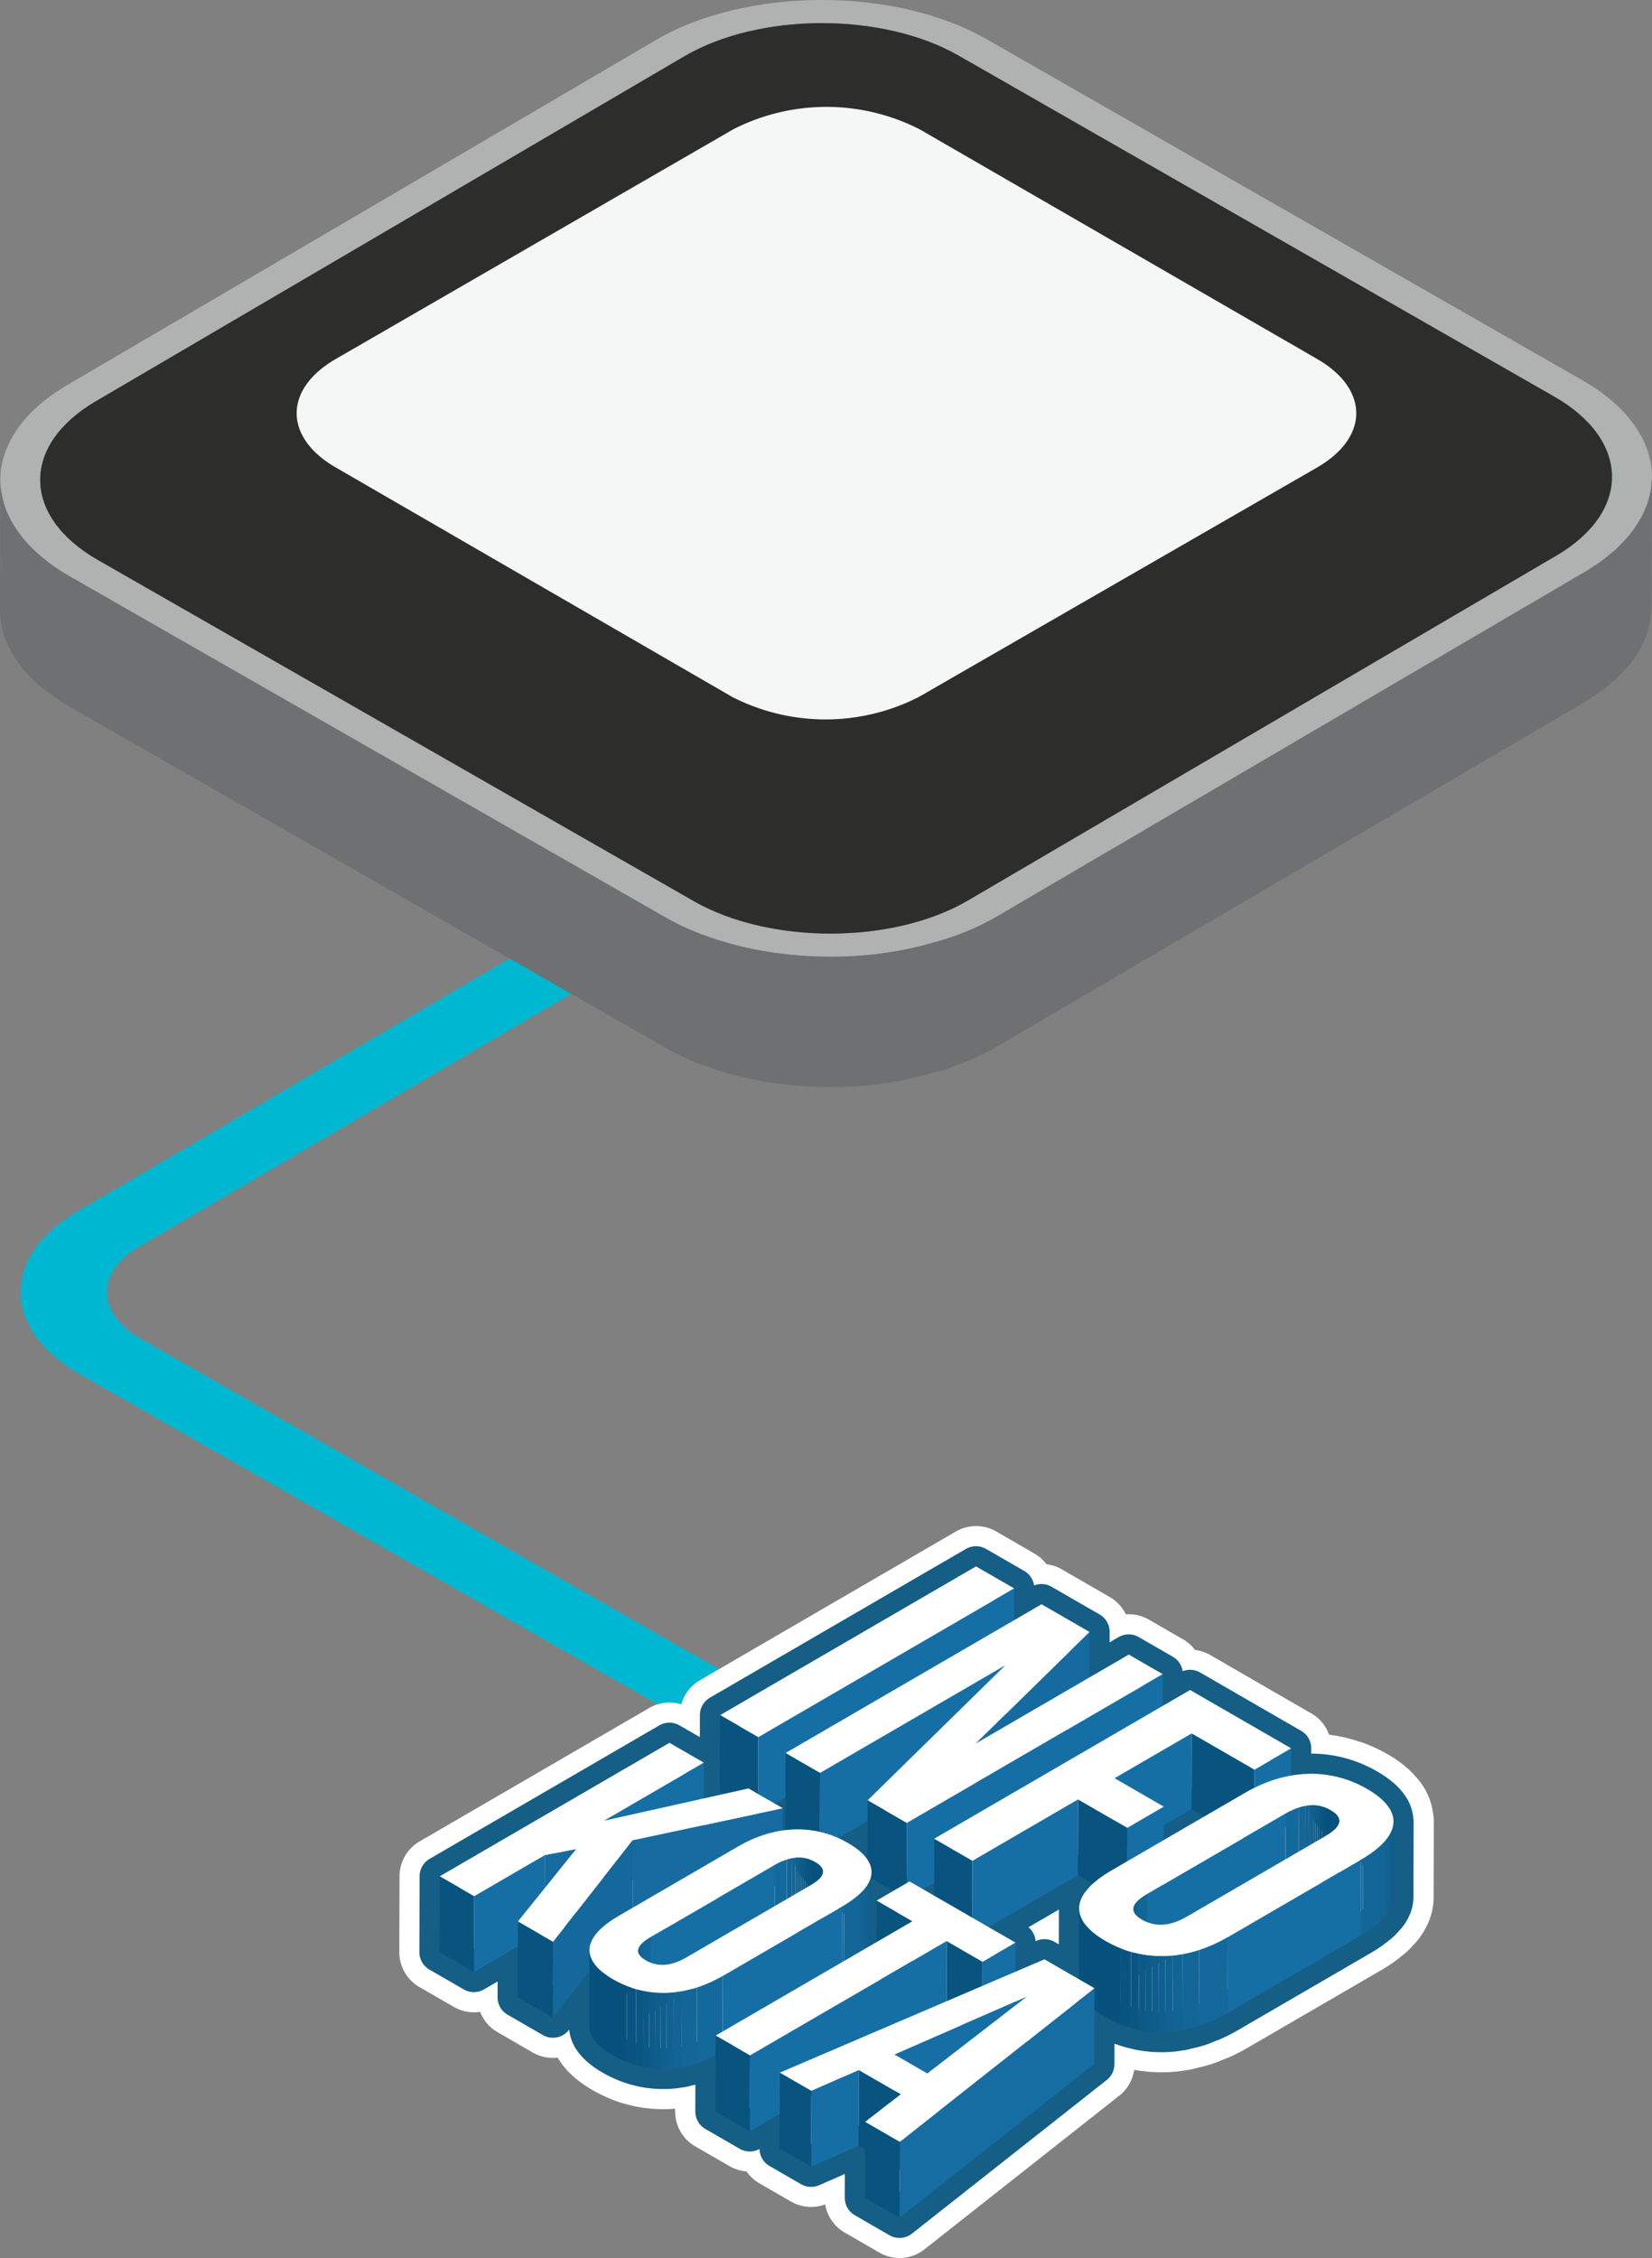 <svg xmlns="http://www.w3.org/2000/svg" xmlns:xlink="http://www.w3.org/1999/xlink" width="190.957" height="261.003" viewBox="0 0 190.957 261.003"><rect x="0" y="0" width="190.957" height="261.003" fill="#808080" stroke="none"/><defs><style>.a,.d{fill:none;}.b{isolation:isolate;}.c{fill:#00b7d1;}.d{stroke:#fff;stroke-width:9.319px;}.d,.e{stroke-linejoin:round;}.e,.f{fill:#fff;}.e{stroke:#155e85;stroke-width:4.66px;}.g{fill:#166fa4;}.h{fill:#08547f;}.i{fill:#156b9f;}.j{clip-path:url(#a);}.k{fill:#07527d;}.l{fill:#085480;}.m{fill:#0a5682;}.n{fill:#0c5985;}.o{fill:#0d5b88;}.p{fill:#0f5d8b;}.q{fill:#105f8e;}.r{fill:#116292;}.s{fill:#126495;}.t{fill:#136798;}.u{fill:#14699c;}.v{clip-path:url(#b);}.w{clip-path:url(#c);}.x{clip-path:url(#d);}.y{fill:#166ca1;}.z{fill:#166ca0;}.aa{fill:#14689b;}.ab{clip-path:url(#e);}.ac{clip-path:url(#f);}.ad{clip-path:url(#g);}.ae{clip-path:url(#h);}.af{fill:#166da2;}.ag{fill:#b0b2b2;}.ah{fill:#2d2d2c;}.ai{fill:#6e7072;}.aj{fill:#f5f6f6;}</style><clipPath id="a"><path class="a" d="M-474.145,870.151l-.025,8.77c0-.454-.364-.863-1.006-1.234-1.408-.813-3.086-.852-5.2.377l.025-8.77c2.116-1.229,3.793-1.19,5.2-.377C-474.509,869.288-474.144,869.7-474.145,870.151Z"/></clipPath><clipPath id="b"><path class="a" d="M-467.893,870.231l-.025,8.77c0,1.464-1.273,2.966-3.769,4.417l.025-8.77C-469.166,873.2-467.9,871.7-467.893,870.231Z"/></clipPath><clipPath id="c"><path class="a" d="M-497.994,889.122l.024-8.77c0-.527.5-1.111,1.631-1.768l-.024,8.77C-497.493,888.01-497.993,888.595-497.994,889.122Z"/></clipPath><clipPath id="d"><path class="a" d="M-504.26,889.056l.025-8.77c0,1.3,1,2.579,3.049,3.761,4.328,2.5,9.393,2.3,14.136-.456l-.025,8.77c-4.743,2.756-9.808,2.954-14.136.456C-503.257,891.635-504.264,890.361-504.26,889.056Z"/></clipPath><clipPath id="e"><path class="a" d="M-533.833,876.023l-.024,8.77c0-.408-.331-.778-.919-1.117-1.254-.724-2.76-.763-4.654.337l.025-8.77c1.894-1.1,3.4-1.061,4.654-.337C-534.163,875.246-533.831,875.615-533.833,876.023Z"/></clipPath><clipPath id="f"><path class="a" d="M-528.228,876.081l-.025,8.77c0,1.315-1.149,2.665-3.4,3.97l.025-8.769C-529.377,878.746-528.232,877.4-528.228,876.081Z"/></clipPath><clipPath id="g"><path class="a" d="M-555.241,893.947l.025-8.77c0-.478.455-1.01,1.48-1.606l-.025,8.77C-554.786,892.937-555.24,893.469-555.241,893.947Z"/></clipPath><clipPath id="h"><path class="a" d="M-560.861,893.874l.025-8.77c0,1.174.9,2.318,2.729,3.375,3.9,2.251,8.433,2.062,12.681-.407l-.025,8.77c-4.248,2.469-8.783,2.657-12.681.407C-559.962,896.192-560.864,895.047-560.861,893.874Z"/></clipPath></defs><g transform="translate(-623.523 -3658.938)"><g class="b" transform="translate(626.58 3725.479)"><path class="c" d="M115.465,17.616l-7.093-4.095L5.974,73.448c-8.918,5.183-8.871,13.617.106,18.8l123.892,70.781,7.047-4.1L13.127,88.152c-5.063-2.923-5.1-7.682-.059-10.609l102.4-59.927"/></g><g transform="translate(1252.492 2999.255)"><path class="d" d="M-569.107,884.668l-.017,5.879,4.07,2.35,4.211-5.373-.018,6.35c0,1.173.9,2.318,2.729,3.375a12.068,12.068,0,0,0,1.546.748l.025.012.024.012q.528.208,1.067.362c.088.026.178.043.267.066h0l.21.052c.113.027.224.059.337.083.205.042.412.077.619.108.031,0,.061.011.092.016s.037,0,.056.006c.1.013.192.022.288.032l.132.015h0c.062.007.125.016.188.021.219.018.438.03.659.036s.459,0,.69,0h.015c.255-.008.512-.025.769-.051.237-.024.476-.063.714-.1.06-.009.12-.014.18-.025.029-.005.059-.007.088-.012.184-.034.368-.1.553-.14.351-.08.7-.156,1.054-.266.038-.012.076-.017.114-.029.31-.1.619-.235.928-.359.171-.068.342-.122.513-.2.252-.112.5-.252.751-.379l-.018,6.489,3.967,2.29h0l3.463-2.013L-538.85,908v.022h0l3.641,2.1,5.481-2.41.51.295.241.139v.2l-.015,5.367,4,2.31,22.511-17.757.018-6.3a10.637,10.637,0,0,0,1.252.844,13.381,13.381,0,0,0,1.716.83c.018.008.036.019.054.027q.588.231,1.188.4c.071.021.143.036.215.053.028.008.057.014.085.021.078.021.156.039.235.058h0c.125.03.249.066.375.093q.395.081.794.138c.126.018.254.029.381.043.049.005.1.012.147.016.072.007.142.018.214.024.244.02.49.034.736.04s.513.005.771,0c.291-.01.584-.029.877-.059.261-.026.523-.069.785-.11.069-.011.137-.017.206-.029.035-.006.07-.008.106-.015.207-.037.414-.11.622-.157.389-.088.778-.173,1.167-.3.044-.014.088-.019.132-.033.343-.111.685-.26,1.027-.4.191-.077.384-.137.575-.222a18.161,18.161,0,0,0,1.728-.881l15.388-8.943c.085-.05.169-.1.251-.149a13.558,13.558,0,0,0,1.269-.867c.1-.072.178-.145.267-.218.15-.122.316-.243.448-.365.165-.152.289-.3.427-.457.064-.071.14-.141.2-.212h0c.028-.033.067-.066.093-.1s.063-.1.1-.144a4.655,4.655,0,0,0,.3-.445c.057-.1.1-.2.142-.3.013-.031.03-.062.043-.092h0c.014-.034.035-.068.048-.1a3.016,3.016,0,0,0,.132-.456,2.662,2.662,0,0,0,.051-.442c0-.022,0-.044,0-.066l.025-8.77h0a.18.18,0,0,1-.011.05c0,.021-.013.042-.014.064v0a2.963,2.963,0,0,0-.7-1.984c-.027-.035-.074-.069-.1-.1a5.927,5.927,0,0,0-.845-.85,10.371,10.371,0,0,0-1.374-.936l-.007,0a13.241,13.241,0,0,0-1.917-.9c-.2-.075-.394-.13-.592-.194a12.663,12.663,0,0,0-1.442-.384c-.213-.043-.426-.082-.641-.114a12.722,12.722,0,0,0-1.574-.13c-.163,0-.325-.02-.489-.017a13.353,13.353,0,0,0-2.136.194h0l.009-3.155L-484,859.3l-7.4-4.275-3.17,1.843.011-3.667-3.933-2.27-4.548,2.643.015-5.261h0l-5.547-3.2-3.17,1.842.011-3.666-4.414-2.548-29.583,17.192-.025,8.77.557.321-2.43.542.012-4.141-3.967-2.29-26.546,15.427-.025,8.77h0l3.967,2.29Zm101.054-13.7c-.023.081-.034.162-.053.244-.011.029-.007.059-.019.089s-.03.061-.043.092c-.005.01-.015.02-.02.03A2.907,2.907,0,0,0-468.053,870.965Zm-.553,1.108c-.072.1-.112.205-.2.307-.02.024-.047.049-.068.073C-468.762,872.326-468.7,872.2-468.606,872.073Zm-1.066,1.151c-.072.063-.125.127-.2.19l-.063.051C-469.837,873.385-469.765,873.3-469.672,873.224Zm-24.778-2.559,3.2-1.861,1.475.852-4.683,2.721Zm-2.13,8.076,0,0-.019.014c-.157.1-.322.2-.45.295C-496.912,878.947-496.744,878.844-496.58,878.741Zm-.64.457c-.018.014-.032.028-.048.043l-.006,0-.007.005Zm-.243.208c-.017.017-.031.033-.047.05s-.024.02-.033.03C-497.518,879.459-497.489,879.433-497.463,879.406Zm-6.921-2.968,1.757,1.014c-1.2,1.1-1.714,2.2-1.521,3.286a2.652,2.652,0,0,1-.087-.452h0l-.023,8.173-3.985-2.3L-511.6,887.6l.009-3.372-3.106-1.793Zm-16.618.885,0,1.467-1.237-.714-.028-.016Zm-9.01,1.617-.031.025-.029.024c.032-.026.058-.053.086-.079.057-.047.1-.093.155-.14C-529.9,878.826-529.943,878.883-530.012,878.94Zm1.047-1.058c-.033.043-.046.085-.082.128l-.013.014c-.016.017-.034.035-.049.053.1-.114.158-.228.238-.341C-528.905,877.785-528.936,877.834-528.965,877.882Zm.718,4.878.017-5.938,2.493,1.44-1.9,1.1-.013,4.8-.061.035-.538.313Zm-.126-6.018a2.409,2.409,0,0,1-.064.3c-.012.028-.027.056-.04.084,0,.01-.014.019-.018.029A2.68,2.68,0,0,0-528.373,876.742Zm-1.846-5.681,1.531-.89-.011,4.118v.4a3.908,3.908,0,0,0-.346-.459,5.433,5.433,0,0,0-.555-.566c-.094-.081-.2-.16-.3-.241a8.837,8.837,0,0,0-1.058-.719,12.049,12.049,0,0,0-1.131-.554Zm-7.955-3.653-.011,3.667.252.145c-.186.018-.371.03-.557.057l.007-2.578-.96-.554Zm-15.788,16.31.013-.008-.018.013c-.142.09-.291.18-.408.267C-554.256,883.9-554.108,883.81-553.962,883.718Zm-.617.449-.012.008.057-.048C-554.55,884.14-554.563,884.153-554.579,884.167Zm-.247.221c.023-.024.048-.049.073-.073h0c-.016.017-.03.033-.046.049s-.02.017-.027.025Z"/><path class="e" d="M-569.107,884.669l-.017,5.878,4.07,2.349,4.211-5.373-.018,6.351c0,1.173.9,2.318,2.729,3.375a12.068,12.068,0,0,0,1.546.748c.017.007.032.017.049.024q.528.208,1.067.362c.088.026.178.043.267.066.071.019.143.036.214.053.112.027.223.059.335.083q.354.073.711.124c.114.016.229.026.343.038.045.005.089.011.134.015.062.007.125.016.188.021.219.018.438.03.659.036s.459,0,.69,0h.01q.386-.013.774-.052c.237-.024.476-.063.714-.1.06-.009.12-.014.18-.025.029-.005.059-.007.088-.012.184-.034.367-.1.551-.139.352-.08.7-.157,1.057-.267.037-.012.075-.017.113-.029.307-.1.612-.232.918-.355.175-.07.35-.125.525-.2.251-.112.5-.251.749-.378l-.018,6.489,3.967,2.29,3.463-2.012-.012,4.005,3.641,2.1,5.481-2.41.751.434-.016,5.565,4,2.31,22.511-17.757.018-6.3a10.637,10.637,0,0,0,1.252.844,13.381,13.381,0,0,0,1.716.83c.019.008.036.019.054.027q.588.231,1.188.4c.1.029.2.048.3.074.078.021.156.039.234.058.125.03.249.067.375.093q.395.081.794.138c.127.018.255.029.382.043.049.005.1.012.146.016.072.007.142.018.214.024.244.02.49.034.736.04s.513.005.771,0h0c.29-.01.581-.029.873-.059.261-.026.522-.069.784-.11.069-.011.139-.017.208-.029.035-.006.07-.009.105-.015.207-.038.414-.11.621-.157.39-.088.779-.173,1.168-.3.044-.014.088-.019.132-.033.342-.111.682-.259,1.023-.4.193-.077.387-.138.579-.224a17.924,17.924,0,0,0,1.728-.88l15.388-8.943c.085-.05.169-.1.251-.149a13.908,13.908,0,0,0,1.27-.867c.095-.072.177-.145.266-.218.15-.121.316-.243.448-.365.165-.153.289-.3.428-.458.063-.07.139-.14.2-.211.028-.033.067-.066.093-.1a4.638,4.638,0,0,0,.4-.589,3.269,3.269,0,0,0,.141-.3c.015-.031.032-.062.044-.093s.035-.068.048-.1a3.061,3.061,0,0,0,.132-.457,2.559,2.559,0,0,0,.051-.442c0-.022,0-.044,0-.066l.025-8.77c0,.038-.023.076-.025.114.063-1.347-.919-2.664-3.019-3.877a12.863,12.863,0,0,0-8.8-1.544l.008-3.155-11.677-6.742-3.17,1.843.011-3.667-3.933-2.27-4.548,2.643.015-5.261-5.547-3.2-3.17,1.842.011-3.666-4.414-2.548-29.583,17.192-.025,8.77.557.321-2.429.542.011-4.141-3.967-2.29-26.546,15.427-.025,8.77,3.967,2.29Zm65.591-2.517a5.962,5.962,0,0,0,.633.644A5.962,5.962,0,0,1-503.516,882.152Zm-.632-1.412a2.579,2.579,0,0,1-.087-.454l-.023,8.173-3.985-2.3L-511.6,887.6l.009-3.372-3.106-1.793,10.314-5.994,1.757,1.014C-503.826,878.552-504.342,879.658-504.148,880.74Zm.4,1.021a3.444,3.444,0,0,1-.317-.6A3.444,3.444,0,0,0-503.749,881.761Zm5.792-1.535,0,.027Zm.688-.985-.012.009.061-.052C-497.238,879.212-497.252,879.226-497.269,879.241Zm.224-.194c.135-.1.3-.205.47-.309l-.02.014C-496.752,878.851-496.917,878.951-497.045,879.047Zm-.465.409c-.009.01-.024.02-.033.03.025-.027.054-.053.08-.08C-497.48,879.423-497.494,879.44-497.51,879.456Zm-.318.4,0-.005Zm-30.424,4.658.021-7.7,2.494,1.44-1.9,1.1-.013,4.8Zm-26.952.538,0,.023Zm26.832-8.316a2.656,2.656,0,0,1-.065.3c-.012.027-.027.055-.04.083,0,.01-.014.02-.018.029A2.787,2.787,0,0,0-528.372,876.74Zm-.674,1.27c-.019.022-.045.045-.064.068.1-.115.159-.23.241-.344C-528.935,877.826-528.97,877.917-529.046,878.01Zm-.966.93-.061.049c.093-.074.161-.149.247-.224C-529.893,878.823-529.941,878.882-530.012,878.94Zm-3.84-2.965a.894.894,0,0,0-.213-.521A.9.9,0,0,1-533.852,875.975Zm-.9-1.069a2.555,2.555,0,0,1,.638.5A2.555,2.555,0,0,0-534.751,874.906Zm-19.216,8.817c-.143.09-.292.181-.409.268.123-.092.277-.187.429-.282Zm-.612.444-.013.009.061-.052C-554.549,884.139-554.562,884.153-554.579,884.167Zm-.22.2c-.008.009-.02.017-.028.026.023-.025.05-.05.075-.075C-554.769,884.33-554.783,884.347-554.8,884.363Zm-.284.358v0Zm32.812-6.661,1.269-.737,0,1.467Zm-6.429-3.37a6.382,6.382,0,0,0-2.264-1.985,12.049,12.049,0,0,0-1.131-.554l3.407-1.98Zm34.245-2.313,0-1.712,3.2-1.861,1.475.852Zm-43.478-1.157c-.186.018-.371.03-.558.057l.008-2.577-.96-.555,1.269-.737-.011,3.667Zm-22.258,15.561a5.2,5.2,0,0,0,.567.578A5.282,5.282,0,0,1-560.191,886.781Zm.858.864a9.364,9.364,0,0,0,1.226.834A9.364,9.364,0,0,1-559.333,887.645Zm56.776-4.531a10.461,10.461,0,0,0,1.371.933A10.461,10.461,0,0,1-502.557,883.114ZM-468.8,872.38c-.02.025-.047.049-.068.073a4.483,4.483,0,0,0,.266-.383C-468.677,872.174-468.717,872.277-468.8,872.38Zm-1.072,1.034-.064.052c.1-.082.176-.164.271-.247C-469.742,873.284-469.8,873.349-469.874,873.414Zm1.749-2.116c-.013.03-.029.061-.043.092-.005.01-.015.021-.02.031a2.958,2.958,0,0,0,.136-.459A2.694,2.694,0,0,1-468.125,871.3Zm-6.042-1.2a1,1,0,0,0-.233-.578A1,1,0,0,1-474.167,870.1Zm-.288-.632a2.793,2.793,0,0,0-.7-.549A2.793,2.793,0,0,1-474.455,869.466Z"/><g class="b"><path class="f" d="M-511.736,843.289l-29.583,17.192-4.413-2.548,29.583-17.192Z"/><path class="g" d="M-511.736,843.289l-.025,8.77-29.583,17.192.025-8.77Z"/><path class="h" d="M-541.32,860.481l-.025,8.77-4.413-2.548.025-8.77Z"/></g><g class="b"><path class="g" d="M-512.748,852.152l-.025,8.77L-534.2,873.375l.025-8.77Z"/><path class="i" d="M-503.03,848.315l-.025,8.77-13.175,12.909.025-8.77Z"/><path class="h" d="M-534.176,864.605l-.025,8.77-3.984-2.3.025-8.77Z"/><path class="f" d="M-494.564,853.2-524.147,870.4l-4.533-2.617,15.933-15.625-21.428,12.453-3.984-2.3,29.583-17.192,5.547,3.2-13.175,12.909,17.709-10.291Z"/><path class="g" d="M-494.564,853.2l-.025,8.77-29.583,17.192.025-8.77Z"/><path class="h" d="M-524.147,870.4l-.025,8.77-4.533-2.617.025-8.77Z"/></g><g class="b"><path class="g" d="M-479.728,861.769l-.025,8.77L-483.984,873l.025-8.77Z"/><path class="h" d="M-483.959,864.228l-.025,8.77-7.264-4.194.025-8.77Z"/><path class="g" d="M-491.222,860.034l-.025,8.77-8.923,5.185.025-8.77Z"/><path class="h" d="M-498.658,870.96l-.025,8.77-5.7-3.292.025-8.77Z"/><path class="g" d="M-494.444,868.511l-.025,8.77-4.214,2.449.025-8.77Z"/><path class="h" d="M-516.574,874.767l-.025,8.77-4.413-2.548.025-8.77Z"/><path class="g" d="M-504.359,867.668l-.025,8.77-12.215,7.1.025-8.77Z"/><path class="f" d="M-479.728,861.769l-4.231,2.459-7.264-4.194-8.923,5.185,5.7,3.292-4.214,2.449-5.7-3.292-12.216,7.1-4.413-2.548,29.583-17.192Z"/></g><g class="b"><g class="b"><g class="j"><g class="b"><path class="k" d="M-474.145,870.151l-.025,8.77c0-.454-.364-.863-1.006-1.234a4.636,4.636,0,0,0-.607-.294l.025-8.77a4.65,4.65,0,0,1,.607.294c.642.371,1.007.78,1.006,1.234"/><path class="l" d="M-475.758,868.623l-.025,8.77a4.058,4.058,0,0,0-.385-.131l.025-8.77c.13.038.258.081.385.131"/><path class="m" d="M-476.143,868.492l-.025,8.77c-.1-.028-.194-.052-.293-.072l.025-8.77c.1.02.2.045.293.072"/><path class="n" d="M-476.436,868.42l-.025,8.77c-.084-.018-.169-.032-.254-.045l.025-8.769c.085.012.17.027.254.044"/><path class="o" d="M-476.69,868.376l-.025,8.769c-.079-.011-.158-.02-.238-.026l.024-8.77c.081.006.16.015.239.027"/><path class="p" d="M-476.929,868.349l-.024,8.77c-.079-.007-.159-.011-.24-.013l.025-8.77c.081,0,.16.006.239.013"/><path class="q" d="M-477.168,868.336l-.025,8.77c-.084,0-.169,0-.255,0l.025-8.77c.086,0,.171,0,.255,0"/><path class="r" d="M-477.423,868.337l-.025,8.77c-.1,0-.193.01-.292.02l.025-8.77c.1-.01.2-.016.292-.02"/><path class="s" d="M-477.715,868.357l-.025,8.77c-.126.012-.254.03-.385.054l.025-8.77c.13-.023.259-.041.385-.054"/><path class="t" d="M-478.1,868.411l-.025,8.77a5.529,5.529,0,0,0-.713.181l.025-8.77a5.527,5.527,0,0,1,.713-.181"/><path class="u" d="M-478.813,868.592l-.025,8.77a7.9,7.9,0,0,0-1.54.7l.025-8.77a7.894,7.894,0,0,1,1.54-.7"/></g></g></g><g class="b"><g class="v"><g class="b"><path class="n" d="M-467.893,870.231l-.025,8.77v.066l.025-8.77v-.066"/><path class="o" d="M-467.894,870.3l-.025,8.77a2.559,2.559,0,0,1-.051.442l.025-8.769a2.793,2.793,0,0,0,.051-.443"/><path class="p" d="M-467.945,870.74l-.025,8.769a3.061,3.061,0,0,1-.132.457l.025-8.77a3.078,3.078,0,0,0,.132-.456"/><path class="q" d="M-468.077,871.2l-.025,8.77a3.564,3.564,0,0,1-.233.495l.025-8.77a3.561,3.561,0,0,0,.233-.495"/><path class="r" d="M-468.31,871.691l-.025,8.77a4.638,4.638,0,0,1-.4.589l.025-8.769a4.64,4.64,0,0,0,.4-.59"/><path class="s" d="M-468.709,872.281l-.025,8.769a6.645,6.645,0,0,1-.718.769l.025-8.77a6.725,6.725,0,0,0,.718-.768"/><path class="t" d="M-469.427,873.049l-.025,8.77a12.268,12.268,0,0,1-1.984,1.45l.025-8.769a12.269,12.269,0,0,0,1.984-1.451"/><path class="u" d="M-471.411,874.5l-.025,8.769c-.082.05-.166.1-.251.149l.025-8.77c.085-.049.169-.1.251-.148"/></g></g></g><path class="g" d="M-480.353,869.294l-.025,8.77-15.986,9.29.025-8.77Z"/><g class="b"><g class="w"><g class="b"><path class="u" d="M-496.339,878.584l-.024,8.77-.135.08.025-8.77.134-.08"/><path class="t" d="M-496.473,878.664l-.025,8.77a5.588,5.588,0,0,0-.918.666l.025-8.77a5.651,5.651,0,0,1,.918-.666"/><path class="s" d="M-497.391,879.33l-.025,8.77a2.6,2.6,0,0,0-.288.307l.025-8.77a2.671,2.671,0,0,1,.288-.307"/><path class="r" d="M-497.679,879.637l-.025,8.77a1.717,1.717,0,0,0-.145.213l.025-8.769a1.648,1.648,0,0,1,.145-.214"/><path class="q" d="M-497.824,879.851l-.025,8.769a1.388,1.388,0,0,0-.083.176l.025-8.769a1.327,1.327,0,0,1,.083-.176"/><path class="p" d="M-497.907,880.027l-.025,8.769a.969.969,0,0,0-.045.156l.025-8.769a.918.918,0,0,1,.045-.156"/><path class="o" d="M-497.952,880.183l-.025,8.769a.836.836,0,0,0-.017.148l.025-8.77a.818.818,0,0,1,.017-.147"/><path class="n" d="M-497.969,880.33l-.025,8.77v.022l.024-8.77v-.022"/></g></g></g><path class="g" d="M-471.662,874.648l-.025,8.77-15.389,8.943.025-8.77Z"/><path class="f" d="M-470.937,866.469c4.327,2.5,4,5.433-.725,8.179l-15.388,8.943c-4.743,2.756-9.808,2.954-14.136.456-4.344-2.508-4-5.433.741-8.189l15.389-8.943C-480.33,864.169-475.282,863.96-470.937,866.469Zm-20.834,14.752,15.986-9.29c2.115-1.229,2.024-2.21.634-3.014-1.409-.813-3.086-.852-5.2.377l-15.986,9.29c-2.1,1.22-2.024,2.191-.616,3,1.391.8,3.086.853,5.184-.367"/><g class="b"><g class="x"><g class="b"><path class="u" d="M-487.05,883.591l-.025,8.77a17.161,17.161,0,0,1-3.33,1.5l.025-8.77a17.184,17.184,0,0,0,3.33-1.5"/><path class="t" d="M-490.38,885.091l-.025,8.77a14.829,14.829,0,0,1-1.922.485l.025-8.77a14.818,14.818,0,0,0,1.922-.485"/><path class="s" d="M-492.3,885.576l-.025,8.77q-.549.1-1.1.155l.024-8.77c.365-.037.731-.088,1.1-.155"/><path class="r" d="M-493.4,885.731l-.024,8.77c-.293.029-.586.048-.877.058l.025-8.77c.291-.009.584-.029.876-.058"/><path class="q" d="M-494.275,885.789l-.025,8.77q-.387.013-.771,0l.025-8.77q.384.009.771,0"/><path class="p" d="M-495.046,885.793l-.025,8.77c-.246-.006-.492-.019-.736-.04l.025-8.769c.244.02.49.033.736.039"/><path class="o" d="M-495.782,885.754l-.025,8.769q-.373-.03-.742-.083l.025-8.77q.369.053.742.084"/><path class="n" d="M-496.524,885.67l-.025,8.77q-.4-.057-.794-.138l.025-8.77c.263.054.528.1.794.138"/><path class="m" d="M-497.318,885.532l-.025,8.77c-.305-.064-.609-.138-.91-.225l.025-8.769c.3.086.605.161.91.224"/><path class="l" d="M-498.228,885.308l-.025,8.769q-.6-.171-1.188-.4l.025-8.77q.588.233,1.188.4"/><path class="k" d="M-499.416,884.9l-.025,8.77a13.517,13.517,0,0,1-1.77-.857c-2.046-1.182-3.053-2.456-3.049-3.761l.025-8.77c0,1.3,1,2.579,3.049,3.761a13.384,13.384,0,0,0,1.77.857"/></g></g></g></g><g class="b"><path class="g" d="M-547.619,863.425l-.025,8.77-11.567,6.722.025-8.77Z"/><path class="y" d="M-538.483,868.7l-.025,8.77-17.352,3.7.025-8.77Z"/><path class="z" d="M-562.368,873.409l-.025,8.77-3.642.7.025-8.77Z"/><path class="g" d="M-566.01,874.113l-.025,8.77-8.155,4.739.025-8.77Z"/><path class="h" d="M-574.165,878.852l-.025,8.77-3.967-2.29.025-8.77Z"/><path class="h" d="M-565.029,884.127l-.025,8.77-4.07-2.35.025-8.77Z"/><path class="f" d="M-538.483,868.7l-17.352,3.7-9.194,11.729-4.07-2.35,6.731-8.368-3.642.7-8.155,4.739-3.967-2.29,26.546-15.427,3.967,2.29-11.567,6.722,16.736-3.738Z"/><path class="aa" d="M-555.835,872.4l-.025,8.77-9.194,11.729.025-8.77Z"/></g><g class="b"><g class="b"><g class="ab"><g class="b"><path class="k" d="M-533.833,876.023l-.024,8.77c0-.408-.331-.778-.919-1.117a4.066,4.066,0,0,0-.54-.262l.025-8.77a4.07,4.07,0,0,1,.54.262c.588.34.92.709.918,1.117"/><path class="l" d="M-535.291,874.644l-.025,8.77c-.113-.044-.228-.084-.344-.117l.025-8.77c.116.034.231.073.344.117"/><path class="m" d="M-535.635,874.527l-.025,8.77c-.087-.025-.174-.046-.263-.065l.025-8.77c.089.019.176.04.263.065"/><path class="n" d="M-535.9,874.462l-.025,8.77c-.075-.015-.151-.029-.227-.04l.025-8.769c.076.011.152.024.227.039"/><path class="o" d="M-536.125,874.423l-.025,8.769c-.071-.01-.142-.018-.214-.024l.025-8.769c.072.006.143.014.214.024"/><path class="p" d="M-536.339,874.4l-.025,8.769c-.071-.005-.143-.009-.215-.011l.025-8.77c.072,0,.144.006.215.012"/><path class="q" d="M-536.554,874.387l-.025,8.77c-.076,0-.152,0-.229,0l.025-8.77c.077,0,.153,0,.229,0"/><path class="r" d="M-536.783,874.388l-.025,8.77c-.086,0-.174.009-.262.018l.025-8.77c.088-.009.175-.015.262-.018"/><path class="s" d="M-537.045,874.406l-.025,8.77c-.114.011-.229.027-.346.049l.024-8.77c.118-.022.233-.038.347-.049"/><path class="t" d="M-537.392,874.455l-.024,8.77a4.947,4.947,0,0,0-.639.161l.025-8.77a4.969,4.969,0,0,1,.638-.161"/><path class="u" d="M-538.03,874.616l-.025,8.77a7.052,7.052,0,0,0-1.375.627l.025-8.77a7.114,7.114,0,0,1,1.375-.627"/></g></g></g><g class="b"><g class="ac"><g class="b"><path class="n" d="M-528.228,876.081l-.025,8.77v.058l.025-8.769v-.059"/><path class="o" d="M-528.229,876.14l-.025,8.769a2.322,2.322,0,0,1-.046.4l.025-8.769a2.339,2.339,0,0,0,.046-.4"/><path class="p" d="M-528.275,876.536l-.025,8.769a2.551,2.551,0,0,1-.118.409l.025-8.77a2.533,2.533,0,0,0,.118-.408"/><path class="q" d="M-528.393,876.944l-.025,8.77a3.064,3.064,0,0,1-.209.444l.025-8.77a3.064,3.064,0,0,0,.209-.444"/><path class="r" d="M-528.6,877.388l-.025,8.77a4.085,4.085,0,0,1-.357.528l.025-8.77a4.092,4.092,0,0,0,.357-.528"/><path class="s" d="M-528.959,877.916l-.025,8.77a6.065,6.065,0,0,1-.645.69l.025-8.77a6.087,6.087,0,0,0,.645-.69"/><path class="t" d="M-529.6,878.606l-.025,8.77a11.041,11.041,0,0,1-1.792,1.311l.024-8.77a11.013,11.013,0,0,0,1.793-1.311"/><path class="u" d="M-531.4,879.917l-.024,8.77c-.075.045-.151.09-.228.134l.025-8.769.227-.135"/></g></g></g><path class="g" d="M-539.405,875.243l-.025,8.77-14.331,8.328.025-8.77Z"/><g class="b"><g class="ad"><g class="b"><path class="u" d="M-553.736,883.571l-.025,8.77-.121.072.025-8.77.121-.072"/><path class="t" d="M-553.857,883.643l-.025,8.77a5.2,5.2,0,0,0-.833.6l.025-8.769a5.207,5.207,0,0,1,.833-.6"/><path class="s" d="M-554.69,884.248l-.025,8.769a2.355,2.355,0,0,0-.261.279l.024-8.769a2.3,2.3,0,0,1,.262-.279"/><path class="r" d="M-554.952,884.527l-.024,8.769a1.643,1.643,0,0,0-.133.2l.025-8.77a1.668,1.668,0,0,1,.132-.194"/><path class="q" d="M-555.084,884.721l-.025,8.77a1.273,1.273,0,0,0-.075.16l.025-8.769a1.1,1.1,0,0,1,.075-.161"/><path class="p" d="M-555.159,884.882l-.025,8.769a.866.866,0,0,0-.041.142l.025-8.77a.836.836,0,0,1,.041-.141"/><path class="o" d="M-555.2,885.023l-.025,8.77a.887.887,0,0,0-.016.134l.025-8.77a.777.777,0,0,1,.016-.134"/><path class="n" d="M-555.216,885.157l-.025,8.77v.02l.025-8.77v-.02"/></g></g></g><path class="g" d="M-531.624,880.052l-.025,8.77-13.8,8.021.025-8.77Z"/><path class="f" d="M-530.964,872.705c3.9,2.251,3.588,4.878-.66,7.347l-13.8,8.02c-4.248,2.469-8.783,2.658-12.681.407-3.881-2.241-3.588-4.878.66-7.347l13.8-8.02C-539.4,870.643-534.845,870.464-530.964,872.705Zm-18.668,13.236,14.331-8.328c1.894-1.1,1.821-1.973.55-2.707-1.254-.724-2.76-.763-4.654.337l-14.331,8.328c-1.893,1.1-1.837,1.983-.584,2.707,1.271.734,2.795.763,4.688-.337"/><g class="b"><g class="ae"><g class="b"><path class="u" d="M-545.426,888.072l-.025,8.77a15.351,15.351,0,0,1-2.991,1.348l.025-8.77a15.4,15.4,0,0,0,2.991-1.348"/><path class="t" d="M-548.417,889.42l-.025,8.77a13.189,13.189,0,0,1-1.721.435l.025-8.77a13.182,13.182,0,0,0,1.721-.435"/><path class="s" d="M-550.138,889.855l-.025,8.77q-.492.089-.982.138l.025-8.77q.49-.049.982-.138"/><path class="r" d="M-551.12,889.993l-.025,8.77c-.262.026-.524.044-.784.053l.024-8.77q.392-.014.785-.053"/><path class="q" d="M-551.905,890.046l-.024,8.77q-.346.011-.69,0l.025-8.77q.344.009.689,0"/><path class="p" d="M-552.594,890.049l-.025,8.77c-.221-.006-.44-.018-.659-.036l.024-8.769c.219.018.439.029.66.035"/><path class="o" d="M-553.254,890.014l-.024,8.769c-.223-.018-.444-.043-.665-.074l.025-8.77q.332.046.664.075"/><path class="n" d="M-553.918,889.939l-.025,8.77q-.357-.051-.711-.124l.025-8.77q.354.074.711.124"/><path class="m" d="M-554.629,889.815l-.025,8.77q-.411-.086-.816-.2l.024-8.77q.406.115.817.2"/><path class="l" d="M-555.446,889.614l-.024,8.77q-.539-.154-1.067-.363l.025-8.77q.528.209,1.066.363"/><path class="k" d="M-556.512,889.251l-.025,8.77a11.987,11.987,0,0,1-1.6-.772c-1.83-1.057-2.732-2.2-2.729-3.375l.025-8.77c0,1.174.9,2.318,2.729,3.375a11.979,11.979,0,0,0,1.595.772"/></g></g></g></g><g class="b"><path class="h" d="M-523.5,881.757l-.025,8.77-4.139-2.389.025-8.77Z"/><path class="h" d="M-515.4,886.436l-.025,8.77-4.138-2.389.025-8.77Z"/><path class="g" d="M-511.592,884.226l-.025,8.77-3.8,2.211.025-8.77Z"/><path class="g" d="M-510.256,890.452l-.025,8.77-15.333,6.7.025-8.77Z"/><path class="f" d="M-511.592,884.226l-3.8,2.211-4.138-2.389-22.742,13.216-3.967-2.29,22.742-13.216-4.138-2.389,3.8-2.211Z"/><path class="g" d="M-519.535,884.047l-.025,8.77L-542.3,906.033l.025-8.77Z"/><path class="h" d="M-542.276,897.263l-.025,8.77-3.967-2.29.025-8.77Z"/><path class="g" d="M-529.7,898.949l-.025,8.77-5.481,2.409.025-8.77Z"/><path class="h" d="M-535.184,901.358l-.025,8.77-3.64-2.1.025-8.77Z"/><path class="h" d="M-524.844,901.754l-.025,8.77-4.86-2.806.025-8.77Z"/><path class="af" d="M-502.456,889.5l-.025,8.77-22.511,17.757.025-8.77Z"/><path class="h" d="M-524.967,907.257l-.025,8.77-4-2.31.025-8.77Z"/><path class="f" d="M-502.456,889.5l-22.511,17.757-4-2.31,4.124-3.193-4.86-2.805-5.48,2.409-3.641-2.1,30.582-13.1Zm-23.133,7.654,3.813,2.2,11.52-8.9-15.333,6.7"/></g></g><g transform="translate(623.523 3619)"><g transform="translate(0 39.938)"><g class="b"><g transform="translate(0.045)"><path class="ag" d="M75.823,20.151c10.463-6.135,27.609-6.177,38.229-.1l68.86,39.423c10.62,6.08,10.748,16.011.289,22.141l-68.01,39.861c-10.463,6.135-27.609,6.177-38.229.1L8.1,82.153c-10.62-6.08-10.748-16.011-.289-22.141ZM179.677,61.372l-68.86-39.423C102,16.9,87.761,16.958,79.11,22.03L11.1,61.891c-8.686,5.089-8.579,13.32.238,18.366L80.2,119.681c8.788,5.029,23.026,5.008,31.711-.081l68.01-39.861c8.652-5.072,8.545-13.337-.242-18.366" transform="translate(-0.053 -15.521)"/></g><g transform="translate(4.647 2.674)"><path class="ah" d="M75.59,19.985c8.652-5.072,22.89-5.127,31.707-.081l68.86,39.423c8.788,5.029,8.894,13.294.242,18.366l-68.01,39.861c-8.686,5.089-22.924,5.11-31.711.081L7.818,78.212C-1,73.166-1.105,64.935,7.58,59.846Z" transform="translate(-1.135 -16.15)"/></g><path class="ai" d="M191,28.5c0,.259-.042.519-.068.778-.025.289-.047.578-.1.863-.042.23-.111.455-.17.68a8.08,8.08,0,0,1-.234.816c-.077.221-.179.434-.272.65-.123.285-.247.57-.4.85-.106.2-.234.4-.357.6-.2.319-.4.633-.638.944-.136.183-.281.366-.429.544a16.2,16.2,0,0,1-1.178,1.267c-.136.132-.259.264-.4.4-.264.234-.553.463-.838.689-.242.2-.476.4-.735.587-.31.225-.65.438-.978.655s-.625.425-.969.629l-68.01,39.861a29.461,29.461,0,0,1-3.758,1.8c-.353.14-.714.276-1.076.408-.821.3-1.684.54-2.551.782-.884.251-1.781.485-2.7.676-1.05.217-2.109.412-3.189.553-.3.038-.587.094-.884.123-1.492.162-3,.247-4.515.264-.247,0-.489,0-.735,0-1.5-.009-3-.089-4.485-.238l-.672-.077a42.983,42.983,0,0,1-4.37-.735c-.247-.055-.489-.119-.735-.179a37.7,37.7,0,0,1-3.7-1.114c-.251-.089-.514-.162-.765-.259A29.617,29.617,0,0,1,77,79.4L8.137,39.976c-4.03-2.3-6.551-5.165-7.555-8.167a9.587,9.587,0,0,1-.5-3.027L.042,43.823c-.009,4.06,2.678,8.12,8.052,11.2l68.86,39.419a29.122,29.122,0,0,0,3.809,1.82c.094.038.191.06.285.1.251.094.514.166.77.259.735.259,1.462.531,2.228.748.476.136.978.242,1.467.361.247.06.485.123.735.179.2.047.4.106.612.149.88.183,1.777.34,2.678.468.357.051.718.081,1.08.123.225.026.446.051.672.072.293.03.587.077.884.1.884.077,1.777.123,2.666.145.315.009.625,0,.935,0,.247,0,.489,0,.736,0,.37,0,.74.008,1.11,0,1-.034,2.007-.1,3-.2.136-.013.268-.043.4-.055.3-.034.587-.085.884-.123.727-.094,1.458-.174,2.172-.306.349-.06.672-.179,1.016-.251.923-.191,1.811-.421,2.7-.672.455-.132.948-.2,1.394-.349.4-.128.765-.3,1.152-.438.366-.132.723-.264,1.076-.408a28.637,28.637,0,0,0,3.758-1.8l68.01-39.861.255-.153c.255-.153.476-.319.718-.48.327-.213.667-.425.969-.646.268-.2.5-.4.748-.6.281-.225.57-.446.825-.68.043-.038.1-.077.14-.115.1-.094.17-.2.268-.289a15.253,15.253,0,0,0,1.169-1.258c.072-.089.17-.17.242-.259s.123-.191.2-.289c.23-.31.434-.621.629-.94.081-.128.187-.255.259-.383.042-.072.064-.149.1-.221a8.847,8.847,0,0,0,.4-.842c.072-.162.166-.319.225-.476.021-.06.03-.123.051-.183.1-.268.162-.54.234-.812.047-.179.115-.353.153-.531.008-.051.008-.1.017-.153.051-.285.072-.574.1-.867.017-.179.055-.357.064-.536l0-.238h0Z" transform="translate(-0.042 26.669)"/></g></g><g transform="translate(34.292)"><path class="aj" d="M80.034,86.628a23.683,23.683,0,0,1-21.584,0L12.572,60.074c-5.952-3.469-5.952-9,0-12.474L58.555,21.029a23.683,23.683,0,0,1,21.584,0L126.123,47.6c5.952,3.469,5.952,9,0,12.474Z" transform="translate(-8.108 33.866)"/></g></g></g></svg>